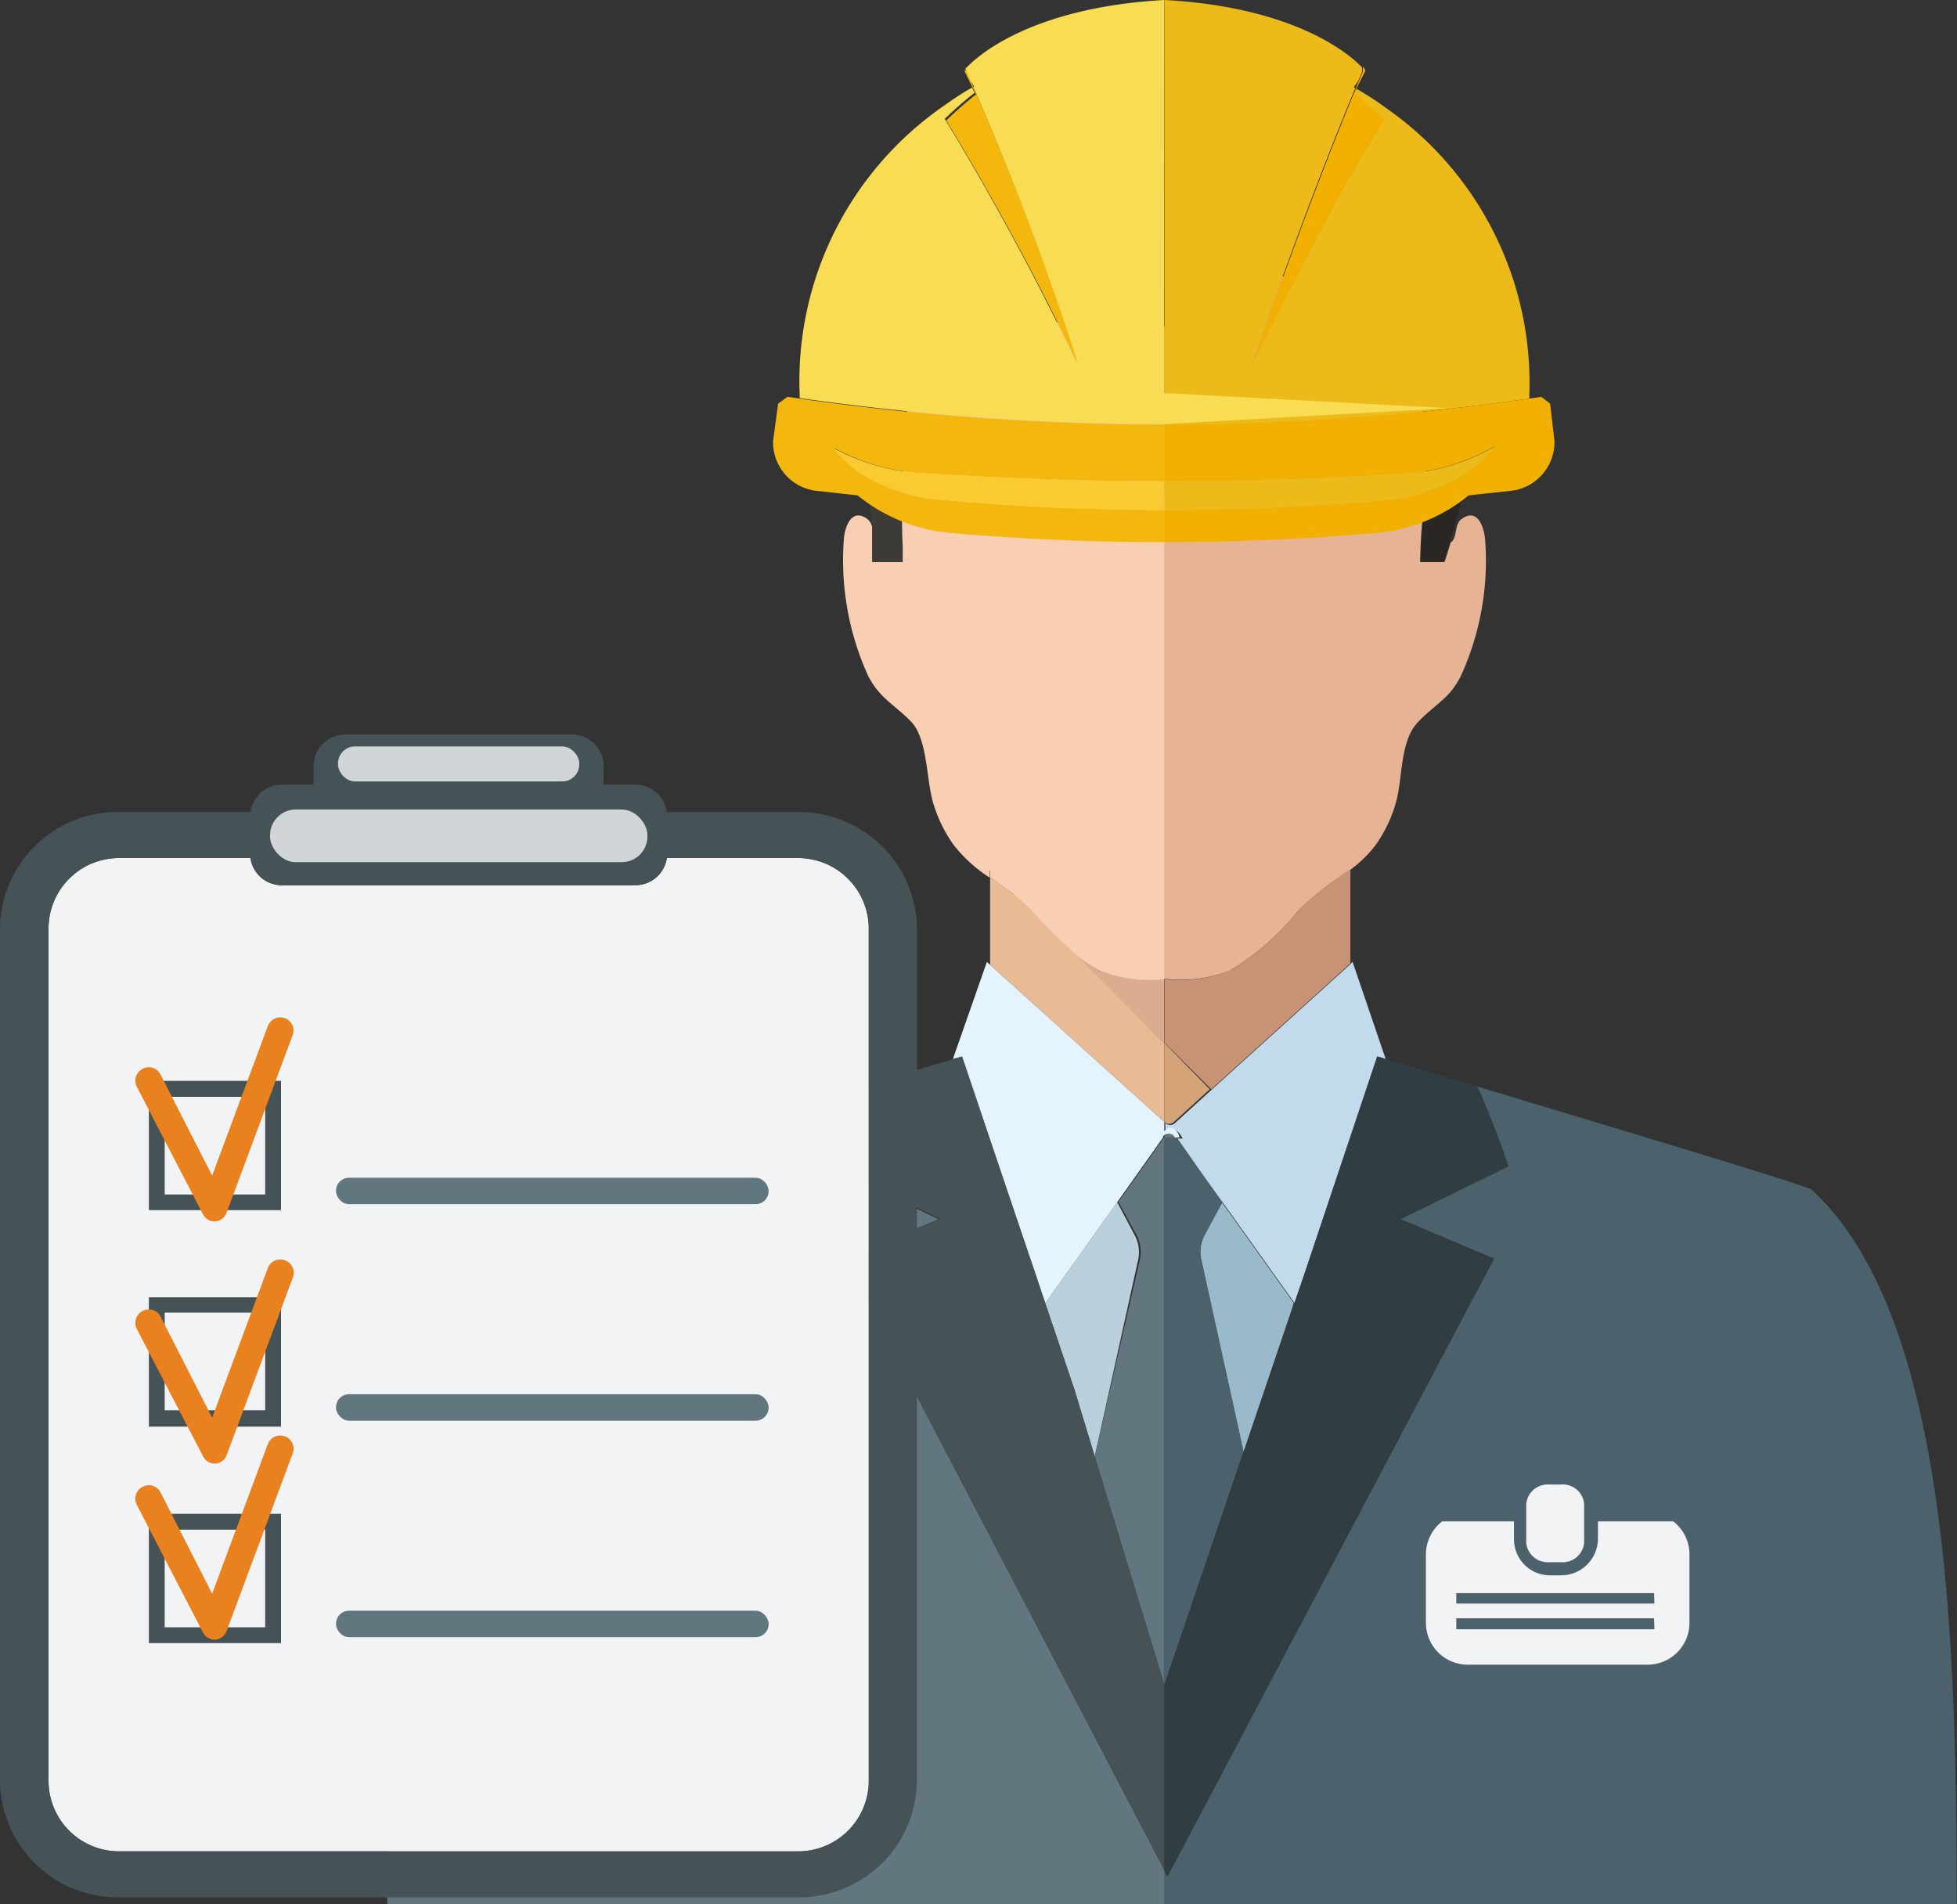 <svg xmlns="http://www.w3.org/2000/svg" viewBox="0 0 108.85 105.9"><rect x="0" y="0" width="108.85" height="105.9" fill="#333333" stroke="none"/><defs><style>.cls-1{fill:#455256;}.cls-2{fill:#ea811f;}.cls-3{fill:#c66d1c;}.cls-4{fill:#dba18f;}.cls-5{fill:#dbac90;}.cls-6{fill:#f9cfb3;}.cls-7{fill:#e6b494;}.cls-8{fill:#e8bb95;}.cls-9{fill:#d5a378;}.cls-10{fill:#2a2722;}.cls-11{fill:#3d3b36;}.cls-12{fill:#c89374;}.cls-13{fill:#bad1dd;}.cls-14{fill:#9ab9ca;}.cls-15{fill:#4b616c;}.cls-16{fill:#62767f;}.cls-17{fill:#c1daec;}.cls-18{fill:#e4f4ff;}.cls-19{fill:#303e43;}.cls-20{fill:#ecbb1a;}.cls-21{fill:#f2b100;}.cls-22{fill:#f3b70e;}.cls-23{fill:#f7dc54;}.cls-24{fill:#f9cb31;}.cls-25{fill:#f2f3f4;}.cls-26{fill:#d0d5d8;}</style></defs><title>trabajoCover</title><g id="Capa_2" data-name="Capa 2"><g id="_1" data-name="1"><g id="_3" data-name="3"><path class="cls-1" d="M95.23,68.37h0v0l-.07-.09a2.45,2.45,0,0,0-.35.1l-2.74.82v15.9H85.73v-14c-4.75,1.42-9.49,2.85-9.62,3-5.33,6.62-7.2,21.06-7.2,31.3H82.38V86.69H104V76h0V72.89h0A11.21,11.21,0,0,1,95.23,68.37Z"/><path class="cls-2" d="M82.38,86.69h0v18.7h4V96h13.89v9.35h3.89L104,86.69ZM91.3,89H86.38V87.58H91.3Z"/><path class="cls-2" d="M85.73,71.09v14h6.32V69.18l-1.27.38Zm5.57,13H86.38V82.69H91.3Z"/><rect class="cls-1" x="86.38" y="87.58" width="4.92" height="1.41"/><rect class="cls-1" x="86.38" y="82.69" width="4.92" height="1.41"/><rect class="cls-3" x="85.73" y="96.04" width="14.5" height="9.35"/><path class="cls-4" d="M56.62,49.92l1.14,1.13-.45-.49A8.43,8.43,0,0,0,56.62,49.92Z"/><path class="cls-5" d="M61.19,54a9.18,9.18,0,0,1-1.71-1.2L64.76,58V54.42A7.42,7.42,0,0,1,61.19,54Z"/><path class="cls-6" d="M55.07,48.78c.52.37,1.06.74,1.55,1.14l-1.55-1.55Z"/><path class="cls-6" d="M59.48,52.77l-1.72-1.72A19.94,19.94,0,0,0,59.48,52.77Z"/><path class="cls-7" d="M81.29,28.87c-.42.3-.21,1.05-.6,1.3l0,0c-.11.37-.23.73-.33,1.07H79a23.6,23.6,0,0,1,.21-3.13c0-.56,0-1.11,0-1.67a92.83,92.83,0,0,1-14.52.78V54.42h0A7.45,7.45,0,0,0,68.36,54a14.15,14.15,0,0,0,3.89-3.41,19.27,19.27,0,0,1,2.84-2.21A6.64,6.64,0,0,0,76.51,47a7.6,7.6,0,0,0,1.14-2.4c.37-1.31.21-3.37,1.2-4.42s1.78-1.31,2.42-2.62a15.44,15.44,0,0,0,1.34-7.46C82.57,29.37,82.2,28.19,81.29,28.87Z"/><path class="cls-6" d="M50.21,27.71a23.79,23.79,0,0,0,0,2.67c0,.2,0,.53,0,.88H48.52c0-.29,0-.55,0-.73,0-.41,0-.78,0-1.14a.78.78,0,0,0-.27-.52c-.91-.68-1.29.5-1.32,1.2a15.55,15.55,0,0,0,1.33,7.46c.64,1.31,1.54,1.68,2.43,2.62s.83,3.11,1.19,4.42A7.84,7.84,0,0,0,53.05,47a8.12,8.12,0,0,0,2,1.81v-.41l1.55,1.55h0a8.43,8.43,0,0,1,.69.64l.45.49h0l1.72,1.72h0A9.18,9.18,0,0,0,61.19,54a7.42,7.42,0,0,0,3.57.45V27.24C56,27,51.83,25,50.24,24,50.14,25.21,50.28,26.48,50.21,27.71Z"/><path class="cls-8" d="M56.61,17.92a6.8,6.8,0,0,0-6.36,5.94s0,.08,0,.12c1.59,1,5.71,3,14.52,3.26v-9.1a8.28,8.28,0,0,1-1.16.09C61.27,18.22,58.94,17.74,56.61,17.92Z"/><path class="cls-9" d="M72.25,16.05c-.36-.22-.89-.78-1.3-.89-.64-.16-.28-.11-.89.27-1.94,1.21-3.18,2.39-5.3,2.71v9.1a92.83,92.83,0,0,0,14.52-.78,20.88,20.88,0,0,0-.37-5C78.29,18.68,74.41,17.37,72.25,16.05Z"/><path class="cls-10" d="M70.83,4.37c-.13,0-1.64.16-1.45.33-.79-.72-2.19-.77-3.17-1a9.94,9.94,0,0,0-1.45-.22V18.14c2.12-.32,3.36-1.5,5.3-2.71.61-.38.25-.43.89-.27.41.11.94.67,1.3.89,2.16,1.32,6,2.63,6.66,5.42a20.88,20.88,0,0,1,.37,5c0,.56,0,1.11,0,1.67A23.6,23.6,0,0,0,79,31.26h1.3c.1-.34.22-.7.33-1.07.34-1.12.68-2.28.78-2.81A35.71,35.71,0,0,0,82,22.1c.47-4.27.7-8.36-1.93-11.94C77.24,6.33,73.06,4.09,70.83,4.37Z"/><path class="cls-11" d="M50.54,9.18c-4,3.67-3.43,8.39-3,12.92a27.71,27.71,0,0,0,.58,4.84,9.73,9.73,0,0,1,.39,2.45c0,.36,0,.73,0,1.14,0,.18,0,.44,0,.73h1.67c0-.35,0-.68,0-.88a23.79,23.79,0,0,1,0-2.67c.07-1.23-.07-2.5,0-3.73,0,0,0-.08,0-.12a6.8,6.8,0,0,1,6.36-5.94c2.33-.18,4.66.3,7,.31a8.28,8.28,0,0,0,1.16-.09V3.48C59.8,3.05,54,6,50.54,9.18Z"/><path class="cls-8" d="M57.76,51.05l-1.14-1.13c-.49-.4-1-.77-1.55-1.14v4.88l9.69,8.74V58l-5.28-5.26A19.94,19.94,0,0,1,57.76,51.05Z"/><path class="cls-9" d="M64.76,62.4l0,0a.39.39,0,0,0,.53,0l2-1.82L64.76,58Z"/><path class="cls-12" d="M68.36,54a7.45,7.45,0,0,1-3.58.45h0V58l2.59,2.58,7.74-7V48.35a19.27,19.27,0,0,0-2.84,2.21A14.15,14.15,0,0,1,68.36,54Z"/><path class="cls-13" d="M62.14,66.86l-4,5.62,1.63,4.83L60.89,81,63.3,70.08a2,2,0,0,0-.19-1.39Z"/><path class="cls-14" d="M67,68.69a2,2,0,0,0-.19,1.39l2.35,10.68,1.17-3.45,1.53-4.52.1-.33-4-5.6Z"/><path class="cls-15" d="M67,68.69l1-1.83-1-1.39-1.57-2.21h-.67V93.72l4.41-13L66.83,70.08A2,2,0,0,1,67,68.69Z"/><path class="cls-16" d="M64.76,63.18s0,0,0,0l0,.06-.94,1.33-1.61,2.27,1,1.83a2,2,0,0,1,.19,1.39L60.89,81l3.87,12.7V63.26h.67l0-.06A.4.4,0,0,0,64.76,63.18Z"/><path class="cls-16" d="M47,70l5.2-2.19-6-2.94A43.24,43.24,0,0,1,48,60.42c-7.16,2.17-18.39,5.47-18.62,5.75-6.77,8.4-7.84,26.73-7.84,39.73H65L64.76,104Z"/><path class="cls-15" d="M82.16,60.42a43.76,43.76,0,0,1,1.72,4.43l-6,2.94L83.1,70,64.93,104.36l-.17-.32v.64s0,.47,0,1.22h44.07c0-14.62-.46-32.76-8.06-39.73C100.52,65.93,89.32,62.59,82.16,60.42Z"/><polygon class="cls-15" points="71.88 72.79 71.98 72.47 71.98 72.46 71.88 72.79"/><path class="cls-17" d="M75.09,53.64l-7.74,7-2,1.82a.39.39,0,0,1-.53,0l0,0v.51a1.49,1.49,0,0,1,.14-.12c.34-.23.65.15.82.47h-.29L67,65.47l1,1.39,4,5.6h0l.6-1.76,4-11.95.47.14-1.84-5.4Z"/><path class="cls-18" d="M64.9,62.79a1.49,1.49,0,0,0-.14.12V62.4l-9.69-8.74-.18-.16L53,58.9l.48-.14L57,69.1l.61,1.8.53,1.58,4-5.62,1.61-2.27.94-1.33,0-.06s0,0,0,0a.4.4,0,0,1,.63,0l0,.06h.29C65.55,62.94,65.24,62.56,64.9,62.79Z"/><path class="cls-1" d="M59.77,77.31l-1.63-4.83-.53-1.58L57,69.1,53.52,58.76,53,58.9,48,60.42a44.15,44.15,0,0,0-1.71,4.43l6,2.94L47,70,64.76,104V93.7L60.89,81Z"/><path class="cls-19" d="M82.16,60.42,77.08,58.9l-.47-.14-4,11.95L72,72.47l-.1.32-1.53,4.52-1.17,3.45-4.41,13V104l.17.32L83.1,70l-5.2-2.19,6-2.94A44.69,44.69,0,0,0,82.16,60.42Z"/><path class="cls-20" d="M75.92,4l0,0-.16-.19C75.87,3.86,75.9,3.93,75.92,4Z"/><path class="cls-20" d="M77,5.94c-.49-.36-1-.68-1.54-1l-.15.29a20.38,20.38,0,0,1,1.65,1.45c-2.68,4.15-5.16,9.32-7.33,13.6C72.27,12.53,74.51,7,75.38,4.9l-.08-.05.24-.34L75.76,4a1.51,1.51,0,0,1,0-.25C75.1,3.05,72.08.4,64.77,0h0V23.62a144.43,144.43,0,0,0,20.29-1.45c0-.05,0-.09,0-.14A18.65,18.65,0,0,0,77,5.94Z"/><path class="cls-21" d="M85.73,22.07a144,144,0,0,1-21,1.55v3.14q6.57,0,13.15-.42a11.18,11.18,0,0,0,5.25-1.52l-.46.54a6.55,6.55,0,0,1-2.11,1.52,9.75,9.75,0,0,1-3.32.91q-6.26.57-12.51.57v1.79q5.86,0,11.72-.5a9.41,9.41,0,0,0,5.24-2.1l2.22-.24a2.73,2.73,0,0,0,2.55-2.78l-.24-2.08Z"/><path class="cls-22" d="M43.28,22.45,43,24.53a2.72,2.72,0,0,0,2.54,2.78l2.16.24A9.52,9.52,0,0,0,53,29.65q5.91.51,11.8.5V28.36q-6.3,0-12.61-.58a9.8,9.8,0,0,1-3.33-.9,6.47,6.47,0,0,1-2.21-1.65l-.24-.31a11.69,11.69,0,0,0,5.13,1.41q6.63.42,13.26.43V23.62a144,144,0,0,1-21-1.55Z"/><path class="cls-20" d="M64.76,26.76v1.6q6.26,0,12.51-.57a9.75,9.75,0,0,0,3.32-.91,6.55,6.55,0,0,0,2.11-1.52l.46-.54a11.18,11.18,0,0,1-5.25,1.52Q71.34,26.76,64.76,26.76Z"/><path class="cls-23" d="M64.76,0c-7.36.41-10.37,3.09-11,3.76a1.76,1.76,0,0,1-.14.17l0,0a1.36,1.36,0,0,0,.12-.2c0,.14,0,.23,0,.23s.08.2.23.53l.22.33-.06,0a157.17,157.17,0,0,1,5.77,15.39,153.5,153.5,0,0,0-7.35-13.6,20.5,20.5,0,0,1,1.66-1.45l-.15-.29a17.65,17.65,0,0,0-1.54,1A18.6,18.6,0,0,0,44.48,22s0,.1,0,.14a144.15,144.15,0,0,0,20.27,1.45l15.86-.89-15.86-.84Z"/><path class="cls-24" d="M46.37,24.92l.24.31a6.47,6.47,0,0,0,2.21,1.65,9.8,9.8,0,0,0,3.33.9q6.32.59,12.61.58v-1.6q-6.63,0-13.26-.43A11.69,11.69,0,0,1,46.37,24.92Z"/><path class="cls-22" d="M54,4.52c-.15-.33-.23-.53-.23-.53s0-.09,0-.23a1.36,1.36,0,0,1-.12.2l0,0,.49,1,.15.29a20.5,20.5,0,0,0-1.66,1.45,153.5,153.5,0,0,1,7.35,13.6A157.17,157.17,0,0,0,54.16,4.89Z"/><path class="cls-21" d="M75.44,4.94l.5-1,0,0s0-.1-.13-.22a1.51,1.51,0,0,0,0,.25l-.22.52c-.05.11-.1.24-.16.39-.87,2.09-3.11,7.63-5.77,15.38,2.17-4.28,4.65-9.45,7.33-13.6a20.38,20.38,0,0,0-1.65-1.45Z"/><path class="cls-25" d="M88.88,84.61v1a2.05,2.05,0,0,1-2,2h-.67a2,2,0,0,1-2-2v-1h-4a2.35,2.35,0,0,0-.9,1.83v3.81a2.33,2.33,0,0,0,2.33,2.33h10a2.33,2.33,0,0,0,2.33-2.33V86.44a2.32,2.32,0,0,0-.9-1.83Zm3.14,6H81V90H92Zm0-1.43H81V88.6H92Z"/><path class="cls-25" d="M86.84,82.56h-.67a1.2,1.2,0,0,0-1.28,1.08V85.8a1.2,1.2,0,0,0,1.28,1.08h.67a1.19,1.19,0,0,0,1.27-1.08V83.64A1.19,1.19,0,0,0,86.84,82.56Z"/><path class="cls-25" d="M44.32,47.72H37.09a1.77,1.77,0,0,1-1.77,1.51H15.7a1.76,1.76,0,0,1-1.77-1.51H6.7a3.92,3.92,0,0,0-4,3.82V99.13a3.92,3.92,0,0,0,4,3.83H44.32a3.93,3.93,0,0,0,4-3.83V51.54A3.93,3.93,0,0,0,44.32,47.72Z"/><path class="cls-1" d="M44.32,45.16H37.09a1.23,1.23,0,0,1,0,.19v2.17a1.36,1.36,0,0,1,0,.2h7.23a3.93,3.93,0,0,1,4,3.82V99.13a3.93,3.93,0,0,1-4,3.83H6.7a3.92,3.92,0,0,1-4-3.83V51.54a3.92,3.92,0,0,1,4-3.82h7.23a1.36,1.36,0,0,1,0-.2V45.35a1.23,1.23,0,0,1,0-.19H6.7A6.55,6.55,0,0,0,0,51.54V99.13a6.55,6.55,0,0,0,6.7,6.39H44.32A6.56,6.56,0,0,0,51,99.13V51.54A6.56,6.56,0,0,0,44.32,45.16Z"/><path class="cls-1" d="M35.32,43.64H33.57V42.56a1.75,1.75,0,0,0-1.79-1.71H19.23a1.76,1.76,0,0,0-1.79,1.71v1.08H15.7a1.76,1.76,0,0,0-1.77,1.52,1.23,1.23,0,0,0,0,.19v2.17a1.36,1.36,0,0,0,0,.2,1.76,1.76,0,0,0,1.77,1.51H35.32a1.77,1.77,0,0,0,1.77-1.51,1.36,1.36,0,0,0,0-.2V45.35a1.23,1.23,0,0,0,0-.19A1.76,1.76,0,0,0,35.32,43.64Z"/><rect class="cls-26" x="15.02" y="45.02" width="20.99" height="2.93" rx="1.43"/><rect class="cls-26" x="18.8" y="41.51" width="13.42" height="1.95" rx="0.95"/><rect class="cls-16" x="18.69" y="65.5" width="24.06" height="1.47" rx="0.72"/><path class="cls-1" d="M8.28,67.3h7.35V60.11H8.28ZM9.16,61h5.59v5.43H9.16Z"/><rect class="cls-16" x="18.69" y="77.54" width="24.06" height="1.47" rx="0.72"/><path class="cls-1" d="M8.28,79.34h7.35V72.15H8.28ZM9.16,73h5.59v5.43H9.16Z"/><rect class="cls-16" x="18.69" y="89.58" width="24.06" height="1.47" rx="0.72"/><path class="cls-1" d="M8.28,91.38h7.35V84.19H8.28Zm.88-6.31h5.59V90.5H9.16Z"/><path class="cls-2" d="M15.89,79.9a.74.74,0,0,0-1,.43l-3.09,8.3L8.93,83a.73.73,0,0,0-1-.31.74.74,0,0,0-.32,1l3.68,7.1a.75.75,0,0,0,.66.4h0a.73.73,0,0,0,.65-.47l3.67-9.86A.73.73,0,0,0,15.89,79.9Z"/><path class="cls-2" d="M15.89,70.11a.74.74,0,0,0-1,.43l-3.09,8.3L8.93,73.22a.73.73,0,0,0-1-.31.74.74,0,0,0-.32,1L11.3,81a.74.74,0,0,0,.66.4h0a.74.74,0,0,0,.65-.48l3.67-9.85A.73.73,0,0,0,15.89,70.11Z"/><path class="cls-2" d="M15.89,56.64a.75.75,0,0,0-1,.44l-3.09,8.3L8.93,59.76a.73.73,0,0,0-1-.32.75.75,0,0,0-.32,1l3.68,7.09a.74.74,0,0,0,.66.4h0a.75.75,0,0,0,.65-.48l3.67-9.86A.74.74,0,0,0,15.89,56.64Z"/></g></g></g></svg>